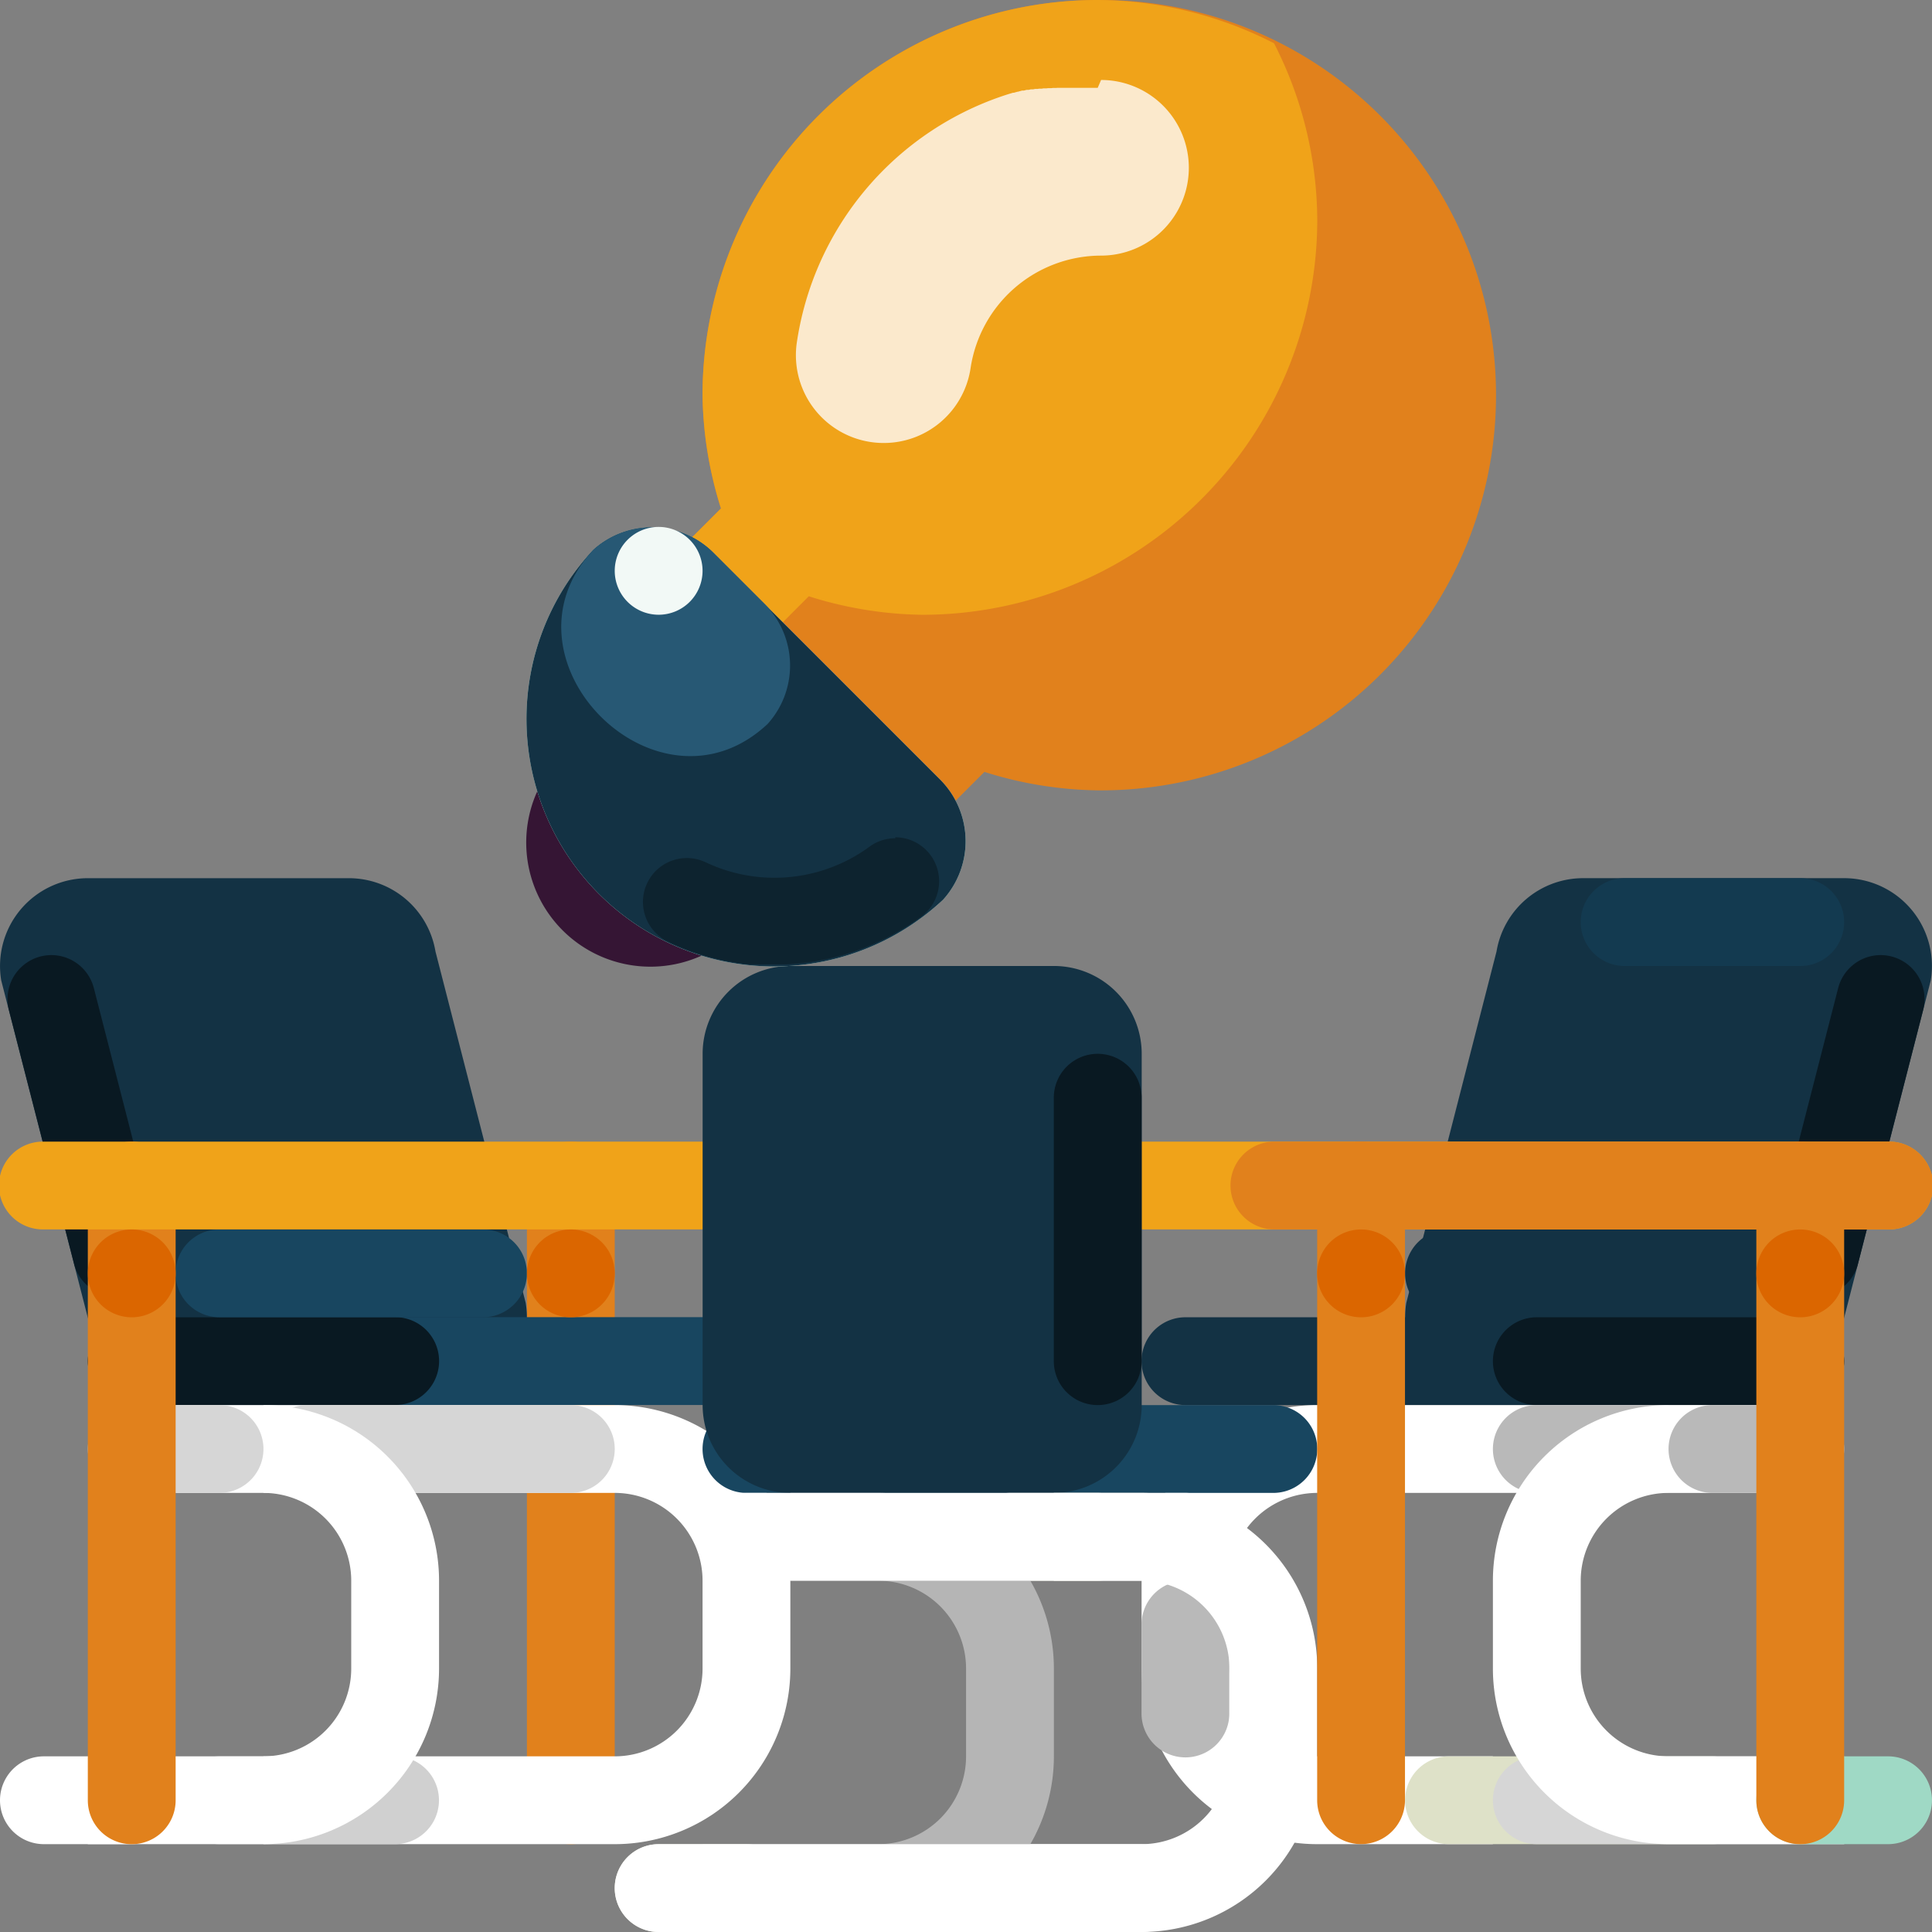 <svg id="working" xmlns="http://www.w3.org/2000/svg" width="77.307" height="77.307" viewBox="0 0 77.307 77.307">
  <rect x="0" y="0" width="77.307" height="77.307" fill="#808080" stroke="none"/>
  <path id="Path_1" data-name="Path 1" d="M141.394,302.547a1.757,1.757,0,0,1,1.757,1.756v24.6a1.757,1.757,0,1,1-3.514,0V304.3A1.757,1.757,0,0,1,141.394,302.547Zm0,0" transform="translate(-118.553 -256.866)" fill="#e1811c"/>
  <path id="Path_2" data-name="Path 2" d="M17.572,253.81H7.127a3.514,3.514,0,0,1-3.466-2.936L.052,236.818a3.514,3.514,0,0,1,3.466-4.091H13.963a3.514,3.514,0,0,1,3.466,2.936l3.609,14.056a3.513,3.513,0,0,1-3.466,4.091Zm0,0" transform="translate(-0.003 -197.587)" fill="#133244"/>
  <path id="Path_3" data-name="Path 3" d="M3.722,253.1a1.759,1.759,0,0,0-1.7,2.19l2.624,10.221a1.757,1.757,0,0,0,3.4-.879L5.423,254.418A1.758,1.758,0,0,0,3.722,253.1Zm0,0" transform="translate(-1.668 -214.883)" fill="#091922"/>
  <path id="Path_4" data-name="Path 4" d="M49.628,352.6H25.03a1.757,1.757,0,0,1,0-3.514h24.6a1.757,1.757,0,0,1,0,3.514Zm0,0" transform="translate(-19.759 -296.381)" fill="#184660"/>
  <path id="Path_5" data-name="Path 5" d="M35.572,352.6H25.03a1.757,1.757,0,0,1,0-3.514H35.572a1.757,1.757,0,0,1,0,3.514Zm0,0" transform="translate(-19.759 -296.381)" fill="#091922"/>
  <path id="Path_6" data-name="Path 6" d="M69.816,372.363v3.514H83.873a3.514,3.514,0,0,1,3.514,3.514v3.514a3.514,3.514,0,0,1-3.514,3.513H69.816v3.514H83.873a7.027,7.027,0,0,0,7.027-7.027v-3.514a7.028,7.028,0,0,0-7.027-7.028Zm0,0" transform="translate(-59.275 -316.14)" fill="#fff"/>
  <path id="Path_7" data-name="Path 7" d="M71.577,372.363H82.119a1.757,1.757,0,0,1,0,3.514H71.577a1.757,1.757,0,0,1,0-3.514Zm0,0" transform="translate(-59.278 -316.14)" fill="#d6d6d6"/>
  <path id="Path_8" data-name="Path 8" d="M55.331,468.967H48.3a1.757,1.757,0,0,1,0-3.514h7.027a1.757,1.757,0,0,1,0,3.514Zm0,0" transform="translate(-39.519 -395.175)" fill="#d0d0d0"/>
  <path id="Path_9" data-name="Path 9" d="M26.787,372.363v3.514H30.3a3.514,3.514,0,0,1,3.513,3.514v3.514a3.513,3.513,0,0,1-3.513,3.513H23.273v3.514H30.3a7.028,7.028,0,0,0,7.027-7.027v-3.514a7.028,7.028,0,0,0-7.027-7.028Zm0,0" transform="translate(-19.759 -316.14)" fill="#fff"/>
  <path id="Path_10" data-name="Path 10" d="M5.271,468.967H1.757a1.757,1.757,0,1,1,0-3.514H5.271a1.757,1.757,0,1,1,0,3.514Zm0,0" transform="translate(0 -395.175)" fill="#fff"/>
  <path id="Path_11" data-name="Path 11" d="M28.544,375.877H25.03a1.757,1.757,0,1,1,0-3.514h3.514a1.757,1.757,0,0,1,0,3.514Zm0,0" transform="translate(-19.759 -316.14)" fill="#d6d6d6"/>
  <path id="Path_12" data-name="Path 12" d="M375.881,253.81h10.445a3.514,3.514,0,0,0,3.466-2.936l3.609-14.056a3.514,3.514,0,0,0-3.466-4.092H379.491a3.514,3.514,0,0,0-3.466,2.937l-3.609,14.056a3.513,3.513,0,0,0,3.466,4.091Zm0,0" transform="translate(-316.144 -197.587)" fill="#133244"/>
  <path id="Path_13" data-name="Path 13" d="M420.667,232.727h7.027a1.757,1.757,0,0,1,0,3.514h-7.027a1.757,1.757,0,1,1,0-3.514Zm0,0" transform="translate(-355.659 -197.587)" fill="#133a50"/>
  <path id="Path_14" data-name="Path 14" d="M473.779,253.1a1.758,1.758,0,0,0-1.7,1.321l-2.622,10.21a1.757,1.757,0,0,0,3.4.88l2.624-10.221a1.758,1.758,0,0,0-1.7-2.19Zm0,0" transform="translate(-398.527 -214.883)" fill="#091922"/>
  <path id="Path_15" data-name="Path 15" d="M374.12,325.816h10.542a1.757,1.757,0,1,1,0,3.514H374.12a1.757,1.757,0,0,1,0-3.514Zm0,0" transform="translate(-316.14 -276.622)" fill="#133244"/>
  <path id="Path_16" data-name="Path 16" d="M48.3,325.816H58.845a1.757,1.757,0,1,1,0,3.514H48.3a1.757,1.757,0,0,1,0-3.514Zm0,0" transform="translate(-39.519 -276.622)" fill="#184660"/>
  <path id="Path_17" data-name="Path 17" d="M304.3,349.09h24.6a1.757,1.757,0,1,1,0,3.514H304.3a1.757,1.757,0,1,1,0-3.514Zm0,0" transform="translate(-256.866 -296.381)" fill="#133244"/>
  <path id="Path_18" data-name="Path 18" d="M397.394,349.09h10.542a1.757,1.757,0,0,1,0,3.514H397.394a1.757,1.757,0,1,1,0-3.514Zm0,0" transform="translate(-335.9 -296.381)" fill="#091922"/>
  <path id="Path_19" data-name="Path 19" d="M323.631,372.363v3.514H309.574a3.514,3.514,0,0,0-3.514,3.514v3.514a3.514,3.514,0,0,0,3.514,3.513H316.6v3.514h-7.028a7.027,7.027,0,0,1-7.027-7.027v-3.514a7.028,7.028,0,0,1,7.027-7.028Zm0,0" transform="translate(-256.866 -316.14)" fill="#fff"/>
  <path id="Path_20" data-name="Path 20" d="M397.394,372.363h10.542a1.757,1.757,0,1,1,0,3.514H397.394a1.757,1.757,0,1,1,0-3.514Zm0,0" transform="translate(-335.9 -316.14)" fill="#b9b9b9"/>
  <path id="Path_21" data-name="Path 21" d="M304.3,418.91a1.756,1.756,0,0,1,1.756,1.757v3.513a1.757,1.757,0,1,1-3.513,0v-3.513A1.756,1.756,0,0,1,304.3,418.91Zm0,0" transform="translate(-256.866 -355.659)" fill="#b9b9b9"/>
  <path id="Path_22" data-name="Path 22" d="M374.12,465.453h10.542a1.757,1.757,0,1,1,0,3.514H374.12a1.757,1.757,0,0,1,0-3.514Zm0,0" transform="translate(-316.14 -395.175)" fill="#dee1c8"/>
  <path id="Path_23" data-name="Path 23" d="M397.394,465.453h10.542a1.757,1.757,0,0,1,0,3.514H397.394a1.757,1.757,0,1,1,0-3.514Zm0,0" transform="translate(-335.9 -395.175)" fill="#d6d6d6"/>
  <path id="Path_24" data-name="Path 24" d="M406.178,372.363v3.514h-3.513a3.514,3.514,0,0,0-3.514,3.514v3.514a3.514,3.514,0,0,0,3.514,3.513h7.027v3.514h-7.027a7.028,7.028,0,0,1-7.028-7.027v-3.514a7.028,7.028,0,0,1,7.027-7.028Zm0,0" transform="translate(-335.9 -316.14)" fill="#fff"/>
  <path id="Path_25" data-name="Path 25" d="M467.21,465.453h3.514a1.757,1.757,0,0,1,0,3.514H467.21a1.757,1.757,0,1,1,0-3.514Zm0,0" transform="translate(-395.175 -395.175)" fill="#9fd9c5"/>
  <path id="Path_26" data-name="Path 26" d="M443.941,372.363h3.513a1.757,1.757,0,1,1,0,3.514h-3.513a1.757,1.757,0,1,1,0-3.514Zm0,0" transform="translate(-375.419 -316.14)" fill="#b9b9b9"/>
  <path id="Path_27" data-name="Path 27" d="M25.03,302.547a1.757,1.757,0,0,1,1.757,1.756v24.6a1.757,1.757,0,1,1-3.514,0V304.3A1.757,1.757,0,0,1,25.03,302.547Zm0,0" transform="translate(-19.759 -256.866)" fill="#e1811c"/>
  <path id="Path_28" data-name="Path 28" d="M1.757,302.547H75.549a1.757,1.757,0,1,1,0,3.513H1.757a1.757,1.757,0,1,1,0-3.513Zm0,0" transform="translate(0 -256.866)" fill="#f0a319"/>
  <path id="Path_29" data-name="Path 29" d="M327.577,302.547h24.6a1.757,1.757,0,1,1,0,3.513h-24.6a1.757,1.757,0,0,1,0-3.513Zm0,0" transform="translate(-276.625 -256.866)" fill="#e1811c"/>
  <path id="Path_30" data-name="Path 30" d="M187.941,372.363h21.083a1.757,1.757,0,1,1,0,3.514H187.941a1.757,1.757,0,1,1,0-3.514Zm0,0" transform="translate(-158.072 -316.14)" fill="#184660"/>
  <path id="Path_31" data-name="Path 31" d="M189.7,256h10.542a3.514,3.514,0,0,1,3.514,3.514V273.57a3.514,3.514,0,0,1-3.514,3.514H189.7a3.514,3.514,0,0,1-3.513-3.514V259.514A3.514,3.514,0,0,1,189.7,256Zm0,0" transform="translate(-158.072 -217.347)" fill="#133244"/>
  <path id="Path_32" data-name="Path 32" d="M281.03,279.273a1.757,1.757,0,0,1,1.757,1.757v10.542a1.757,1.757,0,1,1-3.514,0V281.03A1.757,1.757,0,0,1,281.03,279.273Zm0,0" transform="translate(-237.106 -237.106)" fill="#091922"/>
  <path id="Path_33" data-name="Path 33" d="M259.514,395.637v3.514h3.514a3.514,3.514,0,0,1,3.514,3.514v3.513a3.514,3.514,0,0,1-3.514,3.514H256v3.514h7.028a7.028,7.028,0,0,0,7.027-7.028v-3.513a7.028,7.028,0,0,0-7.027-7.028Zm0,0" transform="translate(-217.347 -335.9)" fill="#fff"/>
  <path id="Path_34" data-name="Path 34" d="M238,492.241h-3.514a1.757,1.757,0,0,1,0-3.514H238a1.757,1.757,0,0,1,0,3.514Zm0,0" transform="translate(-197.587 -414.934)" fill="#eeefe1"/>
  <path id="Path_35" data-name="Path 35" d="M261.271,399.151h-3.514a1.757,1.757,0,1,1,0-3.514h3.514a1.757,1.757,0,1,1,0,3.514Zm0,0" transform="translate(-217.347 -335.9)" fill="#eeefe1"/>
  <path id="Path_36" data-name="Path 36" d="M189.7,395.637v3.514h3.514a3.514,3.514,0,0,1,3.514,3.514v3.513a3.514,3.514,0,0,1-3.514,3.514h-7.027v3.514h7.027a7.028,7.028,0,0,0,7.028-7.028v-3.513a7.028,7.028,0,0,0-7.028-7.028Zm0,0" transform="translate(-158.072 -335.9)" fill="#b5b5b5"/>
  <path id="Path_38" data-name="Path 38" d="M168.181,492.241h-3.514a1.757,1.757,0,0,1,0-3.514h3.514a1.757,1.757,0,0,1,0,3.514Zm0,0" transform="translate(-138.312 -414.934)" fill="#eeefe1"/>
  <path id="Path_39" data-name="Path 39" d="M205.51,399.151h-17.57a1.757,1.757,0,1,1,0-3.514h17.57a1.757,1.757,0,0,1,0,3.514Zm0,0" transform="translate(-158.072 -335.9)" fill="#fff"/>
  <path id="Path_40" data-name="Path 40" d="M183.994,492.241H164.667a1.757,1.757,0,0,1,0-3.514h19.327a1.757,1.757,0,0,1,0,3.514Zm0,0" transform="translate(-138.312 -414.934)" fill="#fff"/>
  <path id="Path_41" data-name="Path 41" d="M350.847,302.547A1.757,1.757,0,0,1,352.6,304.3v24.6a1.757,1.757,0,1,1-3.514,0V304.3A1.757,1.757,0,0,1,350.847,302.547Zm0,0" transform="translate(-296.381 -256.866)" fill="#e1811c"/>
  <path id="Path_42" data-name="Path 42" d="M467.21,302.547a1.757,1.757,0,0,1,1.757,1.756v24.6a1.757,1.757,0,1,1-3.514,0V304.3A1.757,1.757,0,0,1,467.21,302.547Zm0,0" transform="translate(-395.175 -256.866)" fill="#e1811c"/>
  <g id="Group_2" data-name="Group 2" transform="translate(3.514 49.195)">
    <path id="Path_43" data-name="Path 43" d="M26.787,327.577a1.757,1.757,0,1,1-1.757-1.756A1.757,1.757,0,0,1,26.787,327.577Zm0,0" transform="translate(-23.273 -325.82)" fill="#db6600"/>
    <path id="Path_44" data-name="Path 44" d="M143.151,327.577a1.757,1.757,0,1,1-1.757-1.756A1.757,1.757,0,0,1,143.151,327.577Zm0,0" transform="translate(-122.067 -325.82)" fill="#db6600"/>
    <path id="Path_45" data-name="Path 45" d="M468.967,327.577a1.757,1.757,0,1,1-1.757-1.756A1.757,1.757,0,0,1,468.967,327.577Zm0,0" transform="translate(-398.689 -325.82)" fill="#db6600"/>
    <path id="Path_46" data-name="Path 46" d="M352.6,327.577a1.757,1.757,0,1,1-1.757-1.756A1.757,1.757,0,0,1,352.6,327.577Zm0,0" transform="translate(-299.895 -325.82)" fill="#db6600"/>
  </g>
  <path id="Path_47" data-name="Path 47" d="M143.15,186.18l7.027,7.028-2.058,2.058a4.969,4.969,0,1,1-7.027-7.027Zm0,0" transform="translate(-118.552 -158.069)" fill="#351534"/>
  <path id="Path_48" data-name="Path 48" d="M162.477,0a15.812,15.812,0,0,0-15.813,15.813,15.642,15.642,0,0,0,.738,4.532l-7.767,7.767,10.542,10.542,7.767-7.767a15.639,15.639,0,0,0,4.532.738,15.813,15.813,0,1,0,0-31.625Zm0,0" transform="translate(-118.553)" fill="#e1811c"/>
  <path id="Path_49" data-name="Path 49" d="M155.449,24.6A15.812,15.812,0,0,0,171.262,8.785a15.639,15.639,0,0,0-1.73-7.054A15.642,15.642,0,0,0,162.477,0a15.812,15.812,0,0,0-15.813,15.813,15.642,15.642,0,0,0,.738,4.532l-7.767,7.767,3.514,3.514,7.767-7.767A15.643,15.643,0,0,0,155.449,24.6Zm0,0" transform="translate(-118.553)" fill="#f0a319"/>
  <path id="Path_50" data-name="Path 50" d="M156.232,149.845l-9.086-9.086a3.493,3.493,0,0,0-4.8-.113,9.905,9.905,0,0,0,14,14A3.493,3.493,0,0,0,156.232,149.845Zm0,0" transform="translate(-118.608 -118.646)" fill="#c0e6d9"/>
  <path id="Path_51" data-name="Path 51" d="M156.232,149.845l-9.086-9.086a3.493,3.493,0,0,0-4.8-.113,9.905,9.905,0,0,0,14,14A3.493,3.493,0,0,0,156.232,149.845Zm0,0" transform="translate(-118.608 -118.646)" fill="#133244"/>
  <path id="Path_52" data-name="Path 52" d="M150,140.646l-.071.077c-3.941,4.366,2.6,10.905,6.964,6.964l.078-.071a3.492,3.492,0,0,0-.114-4.8l-2.058-2.058A3.493,3.493,0,0,0,150,140.646Zm0,0" transform="translate(-126.257 -118.646)" fill="#275874"/>
  <path id="Path_53" data-name="Path 53" d="M180.3,222.152a1.746,1.746,0,0,0-1.037.34,6.4,6.4,0,0,1-2.028.993l-.06.018-.061.015a6.426,6.426,0,0,1-4.424-.415,1.757,1.757,0,0,0-1.533,3.161,9.86,9.86,0,0,0,3.194.921h0l.014,0h0l.073.008h0l.013,0h.032l.056.005h.048l.054,0h.064l.037,0h.069l.034,0h1.038l.042,0h0a9.956,9.956,0,0,0,2.092-.323l.086-.025.084-.022a9.926,9.926,0,0,0,3.154-1.544,1.758,1.758,0,0,0-1.045-3.171Zm0,0" transform="translate(-144.475 -188.61)" fill="#0d232f"/>
  <path id="Path_54" data-name="Path 54" d="M166.424,141.394a1.757,1.757,0,1,1-1.757-1.757A1.757,1.757,0,0,1,166.424,141.394Zm0,0" transform="translate(-138.312 -118.553)" fill="#f2f9f6"/>
  <path id="Path_55" data-name="Path 55" d="M222.247,23.273h-1.182l-.013,0h-.006l-.015,0h0l-.019,0h0l-.017,0h-.082l-.011,0h-.026l-.012,0-.019,0h-.005l-.038,0h0l-.015,0h-.044l-.012,0h-.007l-.012,0H220.7l-.012,0h-.006l-.012,0h-.007l-.014,0h0l-.018,0-.038.005h0l-.016,0h0l-.014,0h-.005l-.014,0h-.006l-.012,0h-.006l-.013,0h-.006l-.013,0h-.005l-.014,0h0l-.017,0h0l-.056.008h-.005l-.013,0h-.006l-.013,0h-.006l-.012,0h-.006l-.012,0H220.3l-.014,0h0l-.015,0h0l-.017,0h0l-.056.009h0l-.018,0h0l-.015,0h0l-.014,0h0l-.014,0h0l-.014,0h-.005l-.014,0h0l-.015,0h0l-.018,0h0l-.056.011h0l-.017,0h0l-.015,0h0l-.014,0h-.005l-.014,0h0l-.014,0h0l-.015,0h0l-.017,0h0l-.056.011h0l-.017,0h0l-.015,0h0l-.014,0h0l-.014,0h0l-.014,0h0l-.015,0h0l-.017,0h0l-.074.016h0l-.017,0h0l-.015,0h0l-.015,0h0l-.015,0h0l-.015,0h0l-.017,0h0l-.092.022h0l-.016,0h0l-.015,0h0l-.015,0h0l-.015,0-.019,0h0l-.11.028h0l-.017,0h0l-.019,0-.016,0h0l-.017,0h0l-.146.04h0l-.017.005h0l-.018,0h0l-.145.041h0l-.018,0h0l-.017,0h0l-.018.005-.126.038h0l-.017.005h0l-.018.005h0a12.311,12.311,0,0,0-8.484,10,3.514,3.514,0,0,0,6.959.979,5.288,5.288,0,0,1,5.218-4.514,3.514,3.514,0,0,0,.006-7.028Zm0,0" transform="translate(-178.323 -19.759)" fill="#fbe9cc"/>
</svg>
